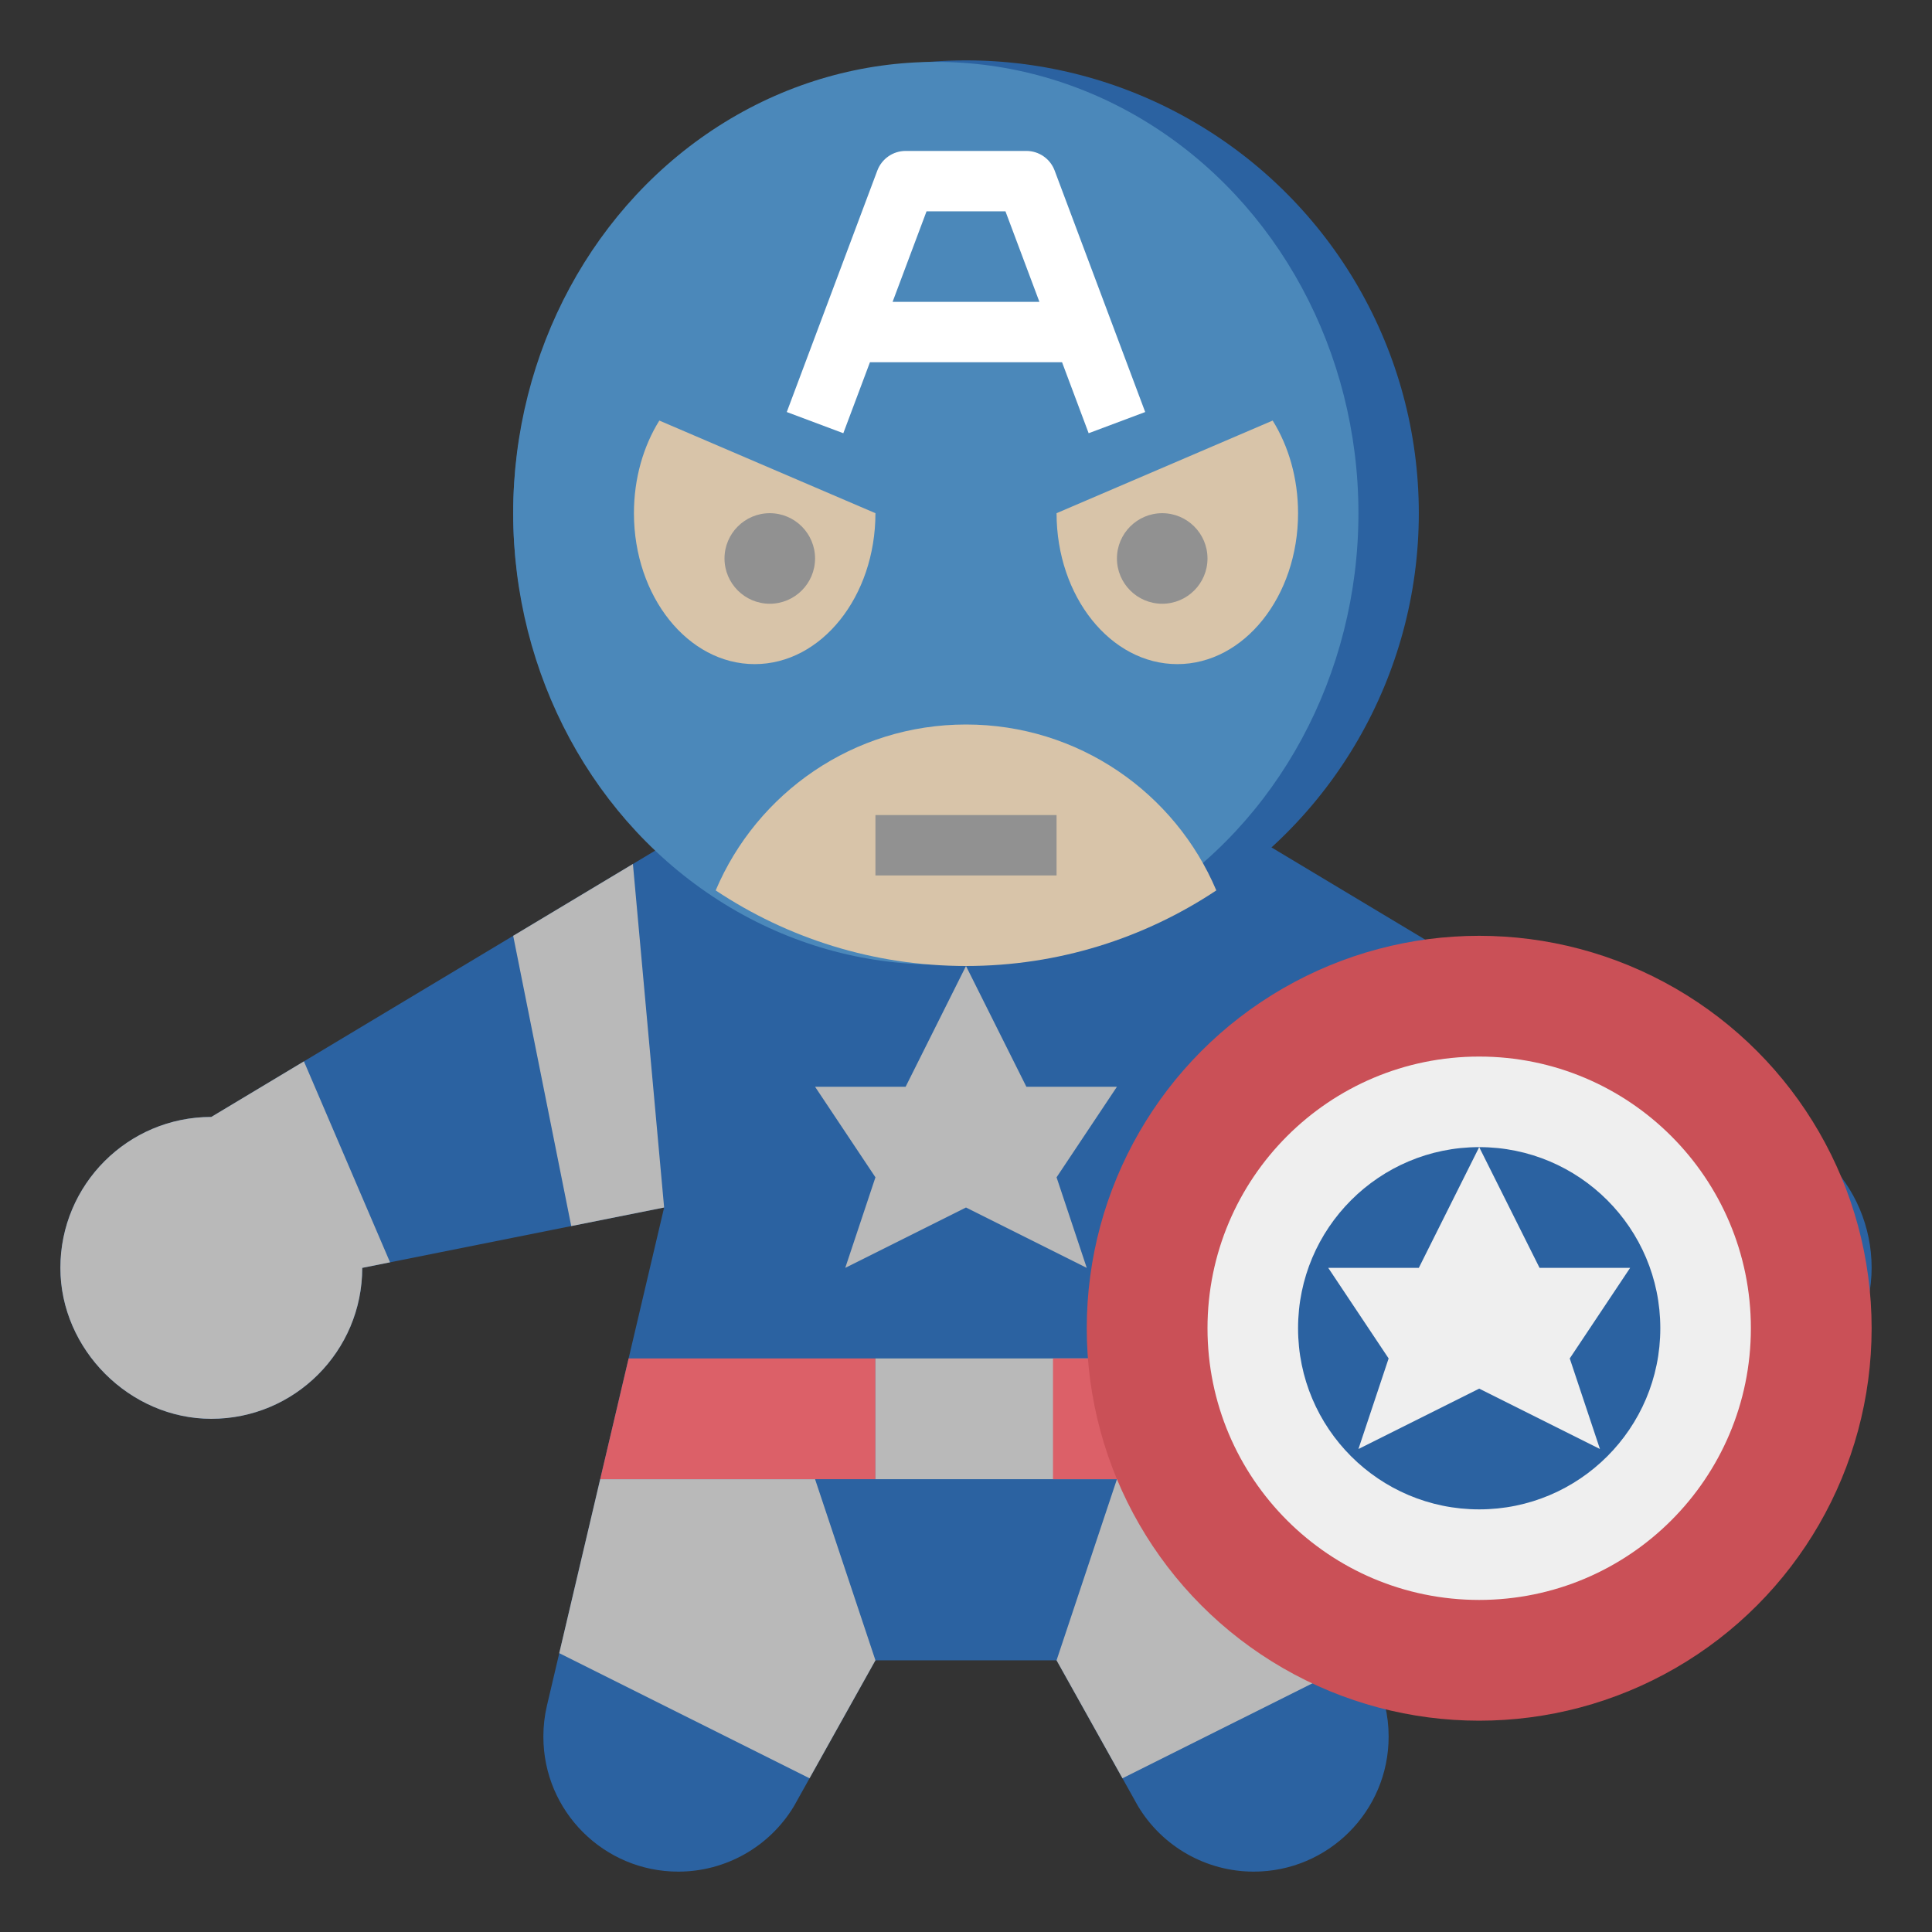 <?xml version="1.0" encoding="iso-8859-1"?>
<!-- Generator: Adobe Illustrator 22.1.0, SVG Export Plug-In . SVG Version: 6.00 Build 0)  -->
<svg xmlns="http://www.w3.org/2000/svg" xmlns:xlink="http://www.w3.org/1999/xlink" version="1.1" id="Layer_3" x="0px" y="0px" viewBox="0 0 64 64" style="enable-background:new 0 0 64 64;" xml:space="preserve" width="512" height="512">
<rect x="0" y="0" width="64" height="64" fill="#333333" stroke="none"/>
<g>
	<path style="fill:#2B62A1;" d="M42,28l15,9c2.761,0,5,2.238,5,5c0,2.703-2.297,5.001-5,5c-2.761,0-5-2.239-5-5l-10-2l3.881,16.495   C45.96,56.831,46,57.174,46,57.519v0.012C46,59.999,43.999,62,41.531,62h0c-1.57,0-3.025-0.824-3.833-2.17L35,55h-6l-2.698,4.83   C25.494,61.176,24.039,62,22.469,62h0C20.001,62,18,59.999,18,57.531v-0.012c0-0.345,0.04-0.688,0.119-1.024L22,40l-10,2   c0,2.761-2.238,5-5,5C4.297,47,2,44.703,2,42c0-2.761,2.239-5,5-5l15-9"/>
	<polygon style="fill:#B9B9B9;" points="19.882,49 18.526,54.763 26.817,58.908 29,55 27,49  "/>
	<polygon style="fill:#B9B9B9;" points="44.118,49 45.474,54.763 37.183,58.908 35,55 37,49  "/>
	<path style="fill:#B9B9B9;" d="M10.068,35.159L7,37c-2.761,0-5,2.238-5,5C2,44.703,4.297,47,7,47c2.761,0,5-2.239,5-5l0.921-0.184   L10.068,35.159z"/>
	<polygon style="fill:#B9B9B9;" points="20.966,28.621 17,31 18.923,40.615 22,40  "/>
	<polygon style="fill:#DC6068;" points="19.882,49 29,49 29,45 20.824,45  "/>
	<rect x="29" y="45" style="fill:#B9B9B9;" width="9" height="4"/>
	<polygon style="fill:#B9B9B9;" points="32,40 28,42 29,39 27,36 30,36 32,32 34,36 37,36 35,39 36,42  "/>
	<circle style="fill:#2B62A1;" cx="32" cy="17" r="15"/>
	<ellipse style="fill:#4B88BA;" cx="31" cy="17" rx="14" ry="14.95"/>
	<path style="fill:#D8C4A9;" d="M32,24c-3.727,0-6.925,2.266-8.292,5.496C26.084,31.076,28.933,32,32,32   c3.067,0,5.916-0.925,8.292-2.504C38.926,26.266,35.727,24,32,24z"/>
	<path style="fill:#D8C4A9;" d="M29,17c0,2.761-1.791,5-4,5s-4-2.239-4-5c0-1.156,0.314-2.221,0.841-3.068l0.001,0L29,17z"/>
	<path style="fill:#D8C4A9;" d="M35,17c0,2.761,1.791,5,4,5s4-2.239,4-5c0-1.156-0.314-2.221-0.841-3.068l-0.001,0L35,17z"/>
	<g>
		<path style="fill:#919191;" d="M25.5,20c-0.827,0-1.5-0.673-1.5-1.5s0.673-1.5,1.5-1.5s1.5,0.673,1.5,1.5S26.327,20,25.5,20z"/>
	</g>
	<g>
		<path style="fill:#919191;" d="M38.5,20c-0.827,0-1.5-0.673-1.5-1.5s0.673-1.5,1.5-1.5s1.5,0.673,1.5,1.5S39.327,20,38.5,20z"/>
	</g>
	<g>
		<rect x="29" y="27" style="fill:#919191;" width="6" height="2"/>
	</g>
	<path style="fill:#FFFFFF;" d="M36.063,14.351l1.873-0.702l-3-8C34.79,5.259,34.417,5,34,5h-4c-0.417,0-0.79,0.259-0.937,0.649   l-3,8l1.873,0.702L28.818,12h6.364L36.063,14.351z M29.568,10l1.125-3h2.614l1.125,3H29.568z"/>
	<polygon style="fill:#DC6068;" points="44,49 34.882,49 34.882,45 43.059,45  "/>
	<circle style="fill:#CA5057;" cx="49" cy="44" r="13"/>
	<circle style="fill:#EFEFEF;" cx="49" cy="44" r="9"/>
	<circle style="fill:#2B62A1;" cx="49" cy="44" r="6"/>
	<polygon style="fill:#EFEFEF;" points="49,46 45,48 46,45 44,42 47,42 49,38 51,42 54,42 52,45 53,48  "/>
</g>
</svg>
